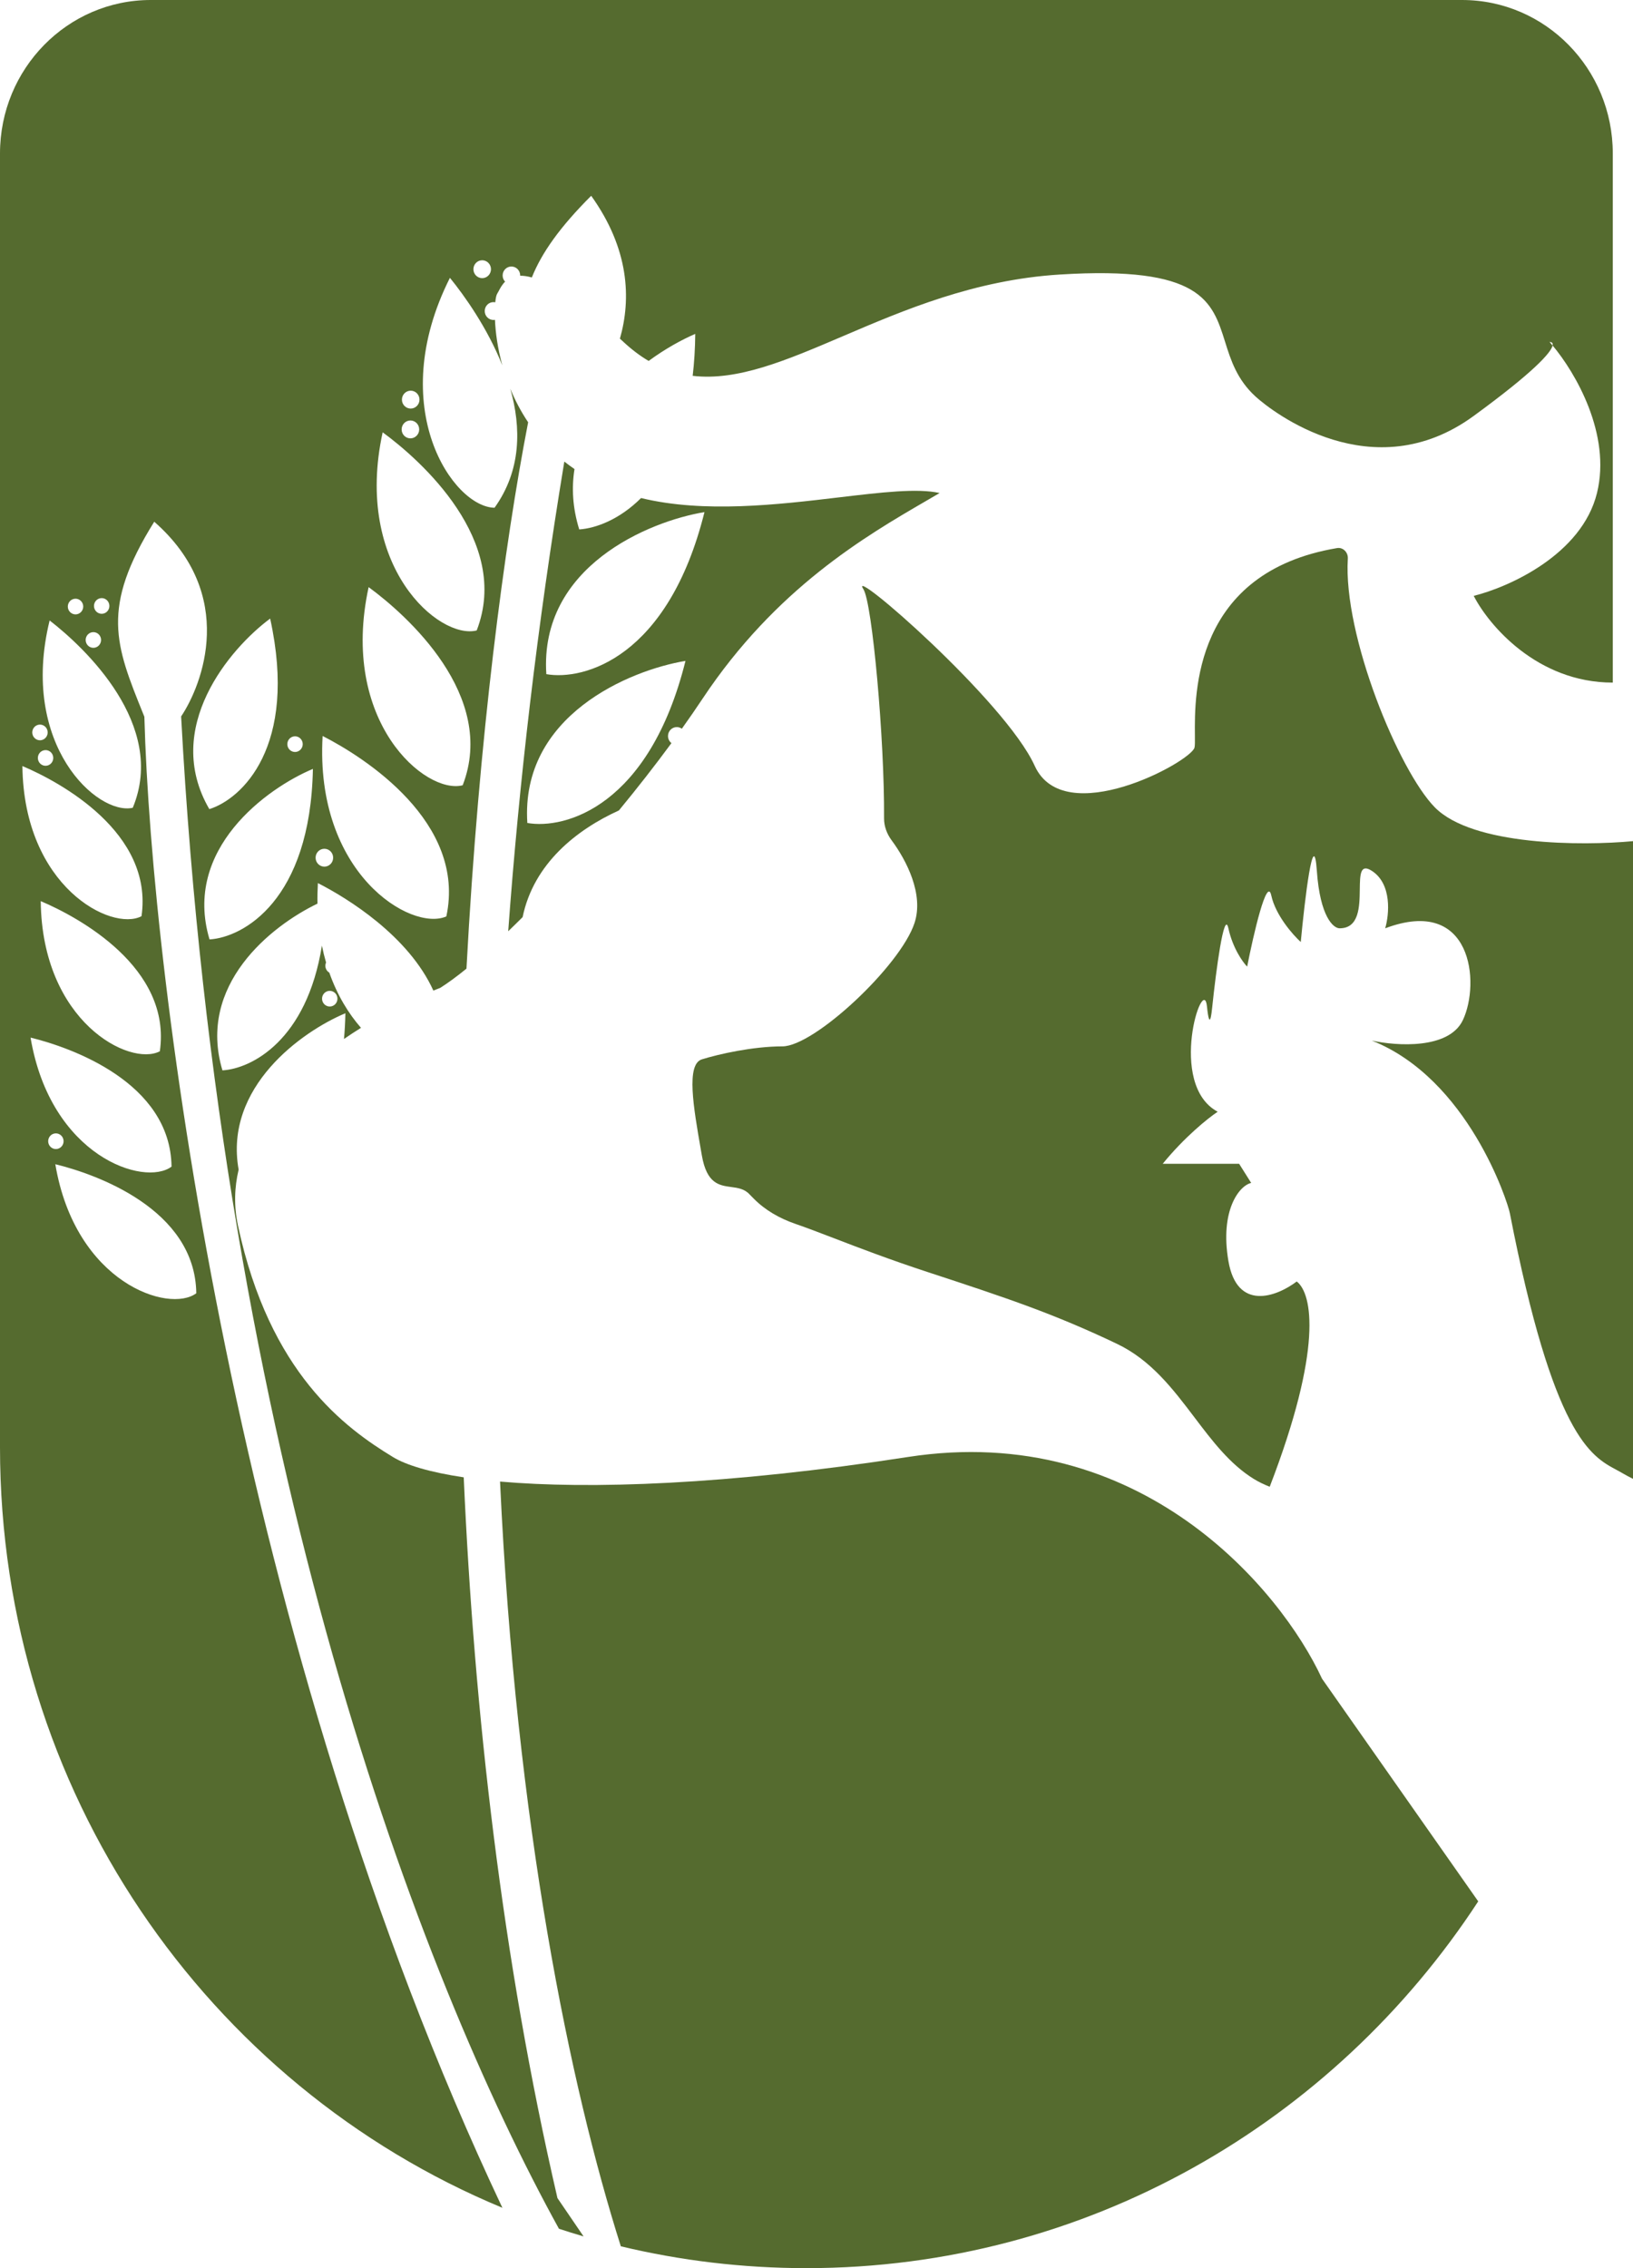 <svg width="108" height="150" viewBox="0 0 108 150" fill="none" xmlns="http://www.w3.org/2000/svg">
<path fill-rule="evenodd" clip-rule="evenodd" d="M9.969 0C4.463 0 0 4.544 0 10.149V95.704C0 118.449 13.738 137.928 33.226 146.009C15.546 108.564 10.014 64.861 9.548 47.402L9.478 47.228C7.623 42.638 6.641 40.209 10.201 34.503C15.715 39.343 13.377 45.293 11.979 47.381C14.61 96.317 27.768 130.712 36.967 147.396C37.506 147.573 38.049 147.741 38.595 147.901L36.867 145.366C33.204 129.531 31.356 113.18 30.669 97.701C28.437 97.368 26.867 96.896 25.981 96.355C22.846 94.443 17.829 90.83 15.739 81.055C15.463 79.766 15.502 78.528 15.782 77.35C14.804 71.884 19.979 68.209 22.842 67.01C22.831 67.606 22.799 68.172 22.75 68.711C23.123 68.455 23.498 68.209 23.874 67.974C23.046 67.028 22.303 65.812 21.779 64.324C21.657 64.254 21.563 64.134 21.53 63.984C21.505 63.87 21.52 63.755 21.564 63.656C21.46 63.297 21.368 62.925 21.29 62.537C20.285 68.804 16.64 70.674 14.711 70.787C13.027 65.153 17.898 61.252 20.996 59.76C20.988 59.321 20.997 58.868 21.024 58.402C23.004 59.411 27.023 61.9 28.661 65.511C28.816 65.448 28.968 65.388 29.116 65.331C29.631 65.006 30.214 64.577 30.85 64.06C31.672 48.731 33.365 35.98 34.929 27.927C34.44 27.199 34.054 26.449 33.75 25.709C34.479 28.289 34.48 31.104 32.708 33.578C29.998 33.552 25.415 27.003 29.756 18.374C30.716 19.552 32.231 21.679 33.222 24.163C32.907 23.025 32.771 21.976 32.735 21.153C32.702 21.159 32.668 21.162 32.633 21.161C32.312 21.158 32.055 20.891 32.058 20.564C32.061 20.238 32.324 19.976 32.644 19.979C32.682 19.98 32.719 19.984 32.755 19.991C32.784 19.7 32.83 19.505 32.879 19.431C32.912 19.38 32.947 19.314 32.986 19.24C33.082 19.058 33.205 18.824 33.405 18.628C33.303 18.52 33.24 18.373 33.242 18.211C33.245 17.885 33.507 17.623 33.828 17.626C34.149 17.629 34.406 17.896 34.403 18.223C34.403 18.227 34.403 18.231 34.403 18.235C34.623 18.233 34.877 18.267 35.173 18.35C35.826 16.717 37.033 15.011 39.099 12.948C41.619 16.466 41.75 19.761 40.999 22.396C41.079 22.469 41.159 22.543 41.24 22.618C41.789 23.128 42.341 23.542 42.899 23.87C43.99 23.069 45.085 22.467 45.981 22.082C45.972 23.076 45.913 23.999 45.811 24.855C48.79 25.207 52.01 23.83 55.754 22.23C59.8 20.499 64.459 18.508 70.085 18.156C79.439 17.57 80.173 19.906 81.019 22.597C81.401 23.815 81.807 25.105 83.044 26.231C84.145 27.233 90.778 32.393 97.466 27.506C101.431 24.609 102.58 23.322 102.683 22.849C104.175 24.625 106.577 28.706 105.618 32.606C104.615 36.686 99.766 38.839 97.466 39.406C98.442 41.318 101.647 45.143 106.663 45.143V10.149C106.663 4.544 102.2 0 96.695 0H9.969ZM102.483 22.618C102.627 22.618 102.719 22.684 102.683 22.849C102.615 22.767 102.548 22.69 102.483 22.618ZM8.78 53.421C6.46 53.947 1.263 49.283 3.282 41.033C5.586 42.812 11.059 47.944 8.78 53.421ZM13.844 53.51C15.961 52.852 19.729 49.411 17.867 40.909C15.223 42.867 10.716 48.129 13.844 53.51ZM9.359 60.592C7.373 61.63 1.567 58.645 1.482 50.661C3.989 51.722 10.156 55.066 9.359 60.592ZM10.571 69.525C8.585 70.563 2.779 67.578 2.694 59.595C5.201 60.656 11.368 64 10.571 69.525ZM11.345 77.153C9.547 78.499 3.348 76.489 2.021 68.62C4.662 69.263 11.271 71.569 11.345 77.153ZM12.982 85.527C11.184 86.872 4.985 84.862 3.658 76.993C6.299 77.636 12.908 79.942 12.982 85.527ZM13.857 62.127C16.067 61.997 20.529 59.561 20.694 50.851C17.67 52.117 12.069 56.144 13.857 62.127ZM4.193 75.359C4.254 75.639 4.081 75.916 3.806 75.978C3.532 76.041 3.26 75.865 3.198 75.585C3.137 75.305 3.31 75.028 3.585 74.966C3.859 74.904 4.131 75.08 4.193 75.359ZM21.919 66.552C22.194 66.49 22.367 66.213 22.305 65.933C22.244 65.654 21.972 65.478 21.697 65.54C21.423 65.603 21.25 65.88 21.311 66.159C21.372 66.439 21.645 66.615 21.919 66.552ZM19.623 49.719C19.897 49.656 20.07 49.379 20.009 49.1C19.948 48.82 19.676 48.644 19.401 48.707C19.127 48.769 18.954 49.046 19.015 49.326C19.076 49.605 19.348 49.781 19.623 49.719ZM6.672 42.211C6.733 42.491 6.56 42.768 6.286 42.83C6.011 42.893 5.739 42.716 5.678 42.437C5.616 42.157 5.789 41.88 6.064 41.818C6.338 41.756 6.611 41.932 6.672 42.211ZM6.836 40.58C7.111 40.518 7.284 40.24 7.222 39.961C7.161 39.681 6.889 39.505 6.614 39.568C6.34 39.63 6.167 39.907 6.228 40.187C6.289 40.466 6.562 40.642 6.836 40.58ZM5.492 40C5.553 40.279 5.38 40.556 5.105 40.619C4.831 40.681 4.559 40.505 4.497 40.226C4.436 39.946 4.609 39.669 4.884 39.607C5.158 39.544 5.43 39.72 5.492 40ZM2.754 48.945C3.029 48.882 3.202 48.605 3.141 48.326C3.079 48.046 2.807 47.87 2.533 47.932C2.258 47.995 2.085 48.272 2.146 48.551C2.208 48.831 2.48 49.007 2.754 48.945ZM3.51 50.013C3.571 50.292 3.399 50.569 3.124 50.632C2.849 50.694 2.577 50.518 2.516 50.239C2.455 49.959 2.628 49.682 2.902 49.62C3.177 49.557 3.449 49.733 3.51 50.013ZM31.527 41.694C29.058 42.323 23.37 37.477 25.308 28.59C27.821 30.429 33.818 35.769 31.527 41.694ZM30.6 51.933C28.131 52.562 22.443 47.716 24.38 38.829C26.894 40.669 32.891 46.008 30.6 51.933ZM29.519 60.607C27.18 61.627 20.809 57.761 21.337 48.673C24.105 50.083 30.858 54.387 29.519 60.607ZM21.447 57.314C21.768 57.317 22.03 57.055 22.033 56.729C22.037 56.402 21.779 56.135 21.458 56.132C21.138 56.129 20.875 56.391 20.872 56.717C20.869 57.044 21.127 57.311 21.447 57.314ZM31.885 18.395C32.206 18.398 32.468 18.136 32.471 17.809C32.474 17.483 32.217 17.216 31.896 17.213C31.576 17.209 31.313 17.471 31.31 17.798C31.307 18.124 31.564 18.392 31.885 18.395ZM27.743 26.434C27.74 26.761 27.477 27.023 27.157 27.02C26.836 27.017 26.578 26.749 26.582 26.423C26.585 26.096 26.847 25.834 27.168 25.837C27.489 25.84 27.746 26.108 27.743 26.434ZM27.138 28.99C27.458 28.993 27.721 28.731 27.724 28.405C27.727 28.078 27.47 27.811 27.149 27.808C26.828 27.805 26.566 28.067 26.563 28.393C26.56 28.72 26.817 28.987 27.138 28.99Z" fill="#556B2F"/>
<path d="M97.764 125.744L87.433 111.018C84.716 105.139 75.436 93.975 60.051 96.355C48.035 98.215 38.956 98.497 33.071 97.981C34.125 120.691 37.706 137.99 41.059 148.556C45 149.5 49.108 150 53.332 150C71.875 150 88.208 140.365 97.764 125.744Z" fill="#556B2F"/>
<path fill-rule="evenodd" clip-rule="evenodd" d="M33.611 61.587C33.923 61.287 34.241 60.974 34.564 60.652C35.295 57.101 38.149 54.862 40.932 53.597C42.138 52.135 43.313 50.632 44.406 49.145C44.266 49.035 44.177 48.863 44.179 48.67C44.182 48.344 44.444 48.082 44.765 48.085C44.888 48.086 45.001 48.126 45.094 48.193C45.572 47.524 46.031 46.859 46.465 46.206C51.32 38.9 57.258 35.447 61.261 33.12C61.566 32.942 61.86 32.771 62.142 32.606C60.683 32.276 58.294 32.56 55.496 32.892C51.459 33.372 46.57 33.953 42.398 32.937C40.964 34.367 39.398 34.939 38.308 35.013C37.866 33.585 37.797 32.251 37.995 31.021C37.761 30.861 37.537 30.696 37.322 30.525C35.521 41.438 34.325 51.812 33.611 61.587ZM36.132 44.584C38.618 45.023 44.192 43.494 46.591 33.867C42.911 34.475 35.667 37.47 36.132 44.584ZM34.876 54.426C37.363 54.865 42.936 53.336 45.335 43.708C41.656 44.317 34.412 47.312 34.876 54.426Z" fill="#556B2F"/>
<path d="M83.974 98.323C83.602 98.179 83.245 98.008 82.914 97.803C81.338 96.827 80.181 95.3 78.999 93.739C77.581 91.868 76.126 89.947 73.867 88.87C69.724 86.894 66.655 85.864 61.413 84.146C58.818 83.295 56.824 82.529 55.185 81.899C54.215 81.527 53.37 81.202 52.598 80.936C51.572 80.582 50.609 80.041 49.842 79.262L49.576 78.992C49.241 78.621 48.803 78.561 48.356 78.501C47.563 78.394 46.742 78.283 46.418 76.415C46.396 76.289 46.374 76.163 46.352 76.037C45.863 73.233 45.366 70.388 46.418 70.059C47.517 69.715 49.793 69.2 51.745 69.2C53.858 69.2 59.553 63.874 60.483 61.04C61.109 59.133 59.945 56.89 58.972 55.578C58.658 55.154 58.464 54.647 58.468 54.117C58.504 48.908 57.686 39.86 57.101 38.964C55.993 37.267 66.486 46.352 68.431 50.646C70.375 54.941 78.746 50.389 78.999 49.444C79.032 49.321 79.03 49.032 79.026 48.618C79.002 45.907 78.93 37.846 88.429 36.246C88.824 36.18 89.165 36.532 89.14 36.939C88.823 42.036 92.523 50.986 94.895 53.395C97.397 55.938 104.674 55.943 108 55.628V97.801C107.763 97.684 107.527 97.559 107.298 97.424C107.172 97.349 107.041 97.279 106.904 97.206C105.214 96.3 102.724 94.965 99.853 80.223C99.713 79.499 97.106 71.351 90.725 68.816C92.349 69.178 95.83 69.413 96.751 67.458C97.904 65.014 97.372 59.22 91.611 61.392C91.877 60.487 92.072 58.459 90.725 57.59C89.954 57.093 89.944 57.846 89.931 58.809C89.916 59.952 89.896 61.392 88.597 61.392C88.184 61.392 87.303 60.632 87.091 57.59C86.878 54.548 86.293 59.461 86.027 62.298C85.495 61.815 84.361 60.523 84.077 59.22C83.794 57.916 82.895 61.815 82.482 63.927C82.186 63.626 81.525 62.696 81.241 61.392C80.957 60.089 80.414 64.289 80.177 66.553L80.177 66.561C80.129 67.022 79.999 68.262 79.823 66.553C79.591 64.302 77.164 71.713 80.532 73.523C79.853 73.976 78.316 75.225 76.898 76.964H81.95L82.748 78.231C81.95 78.412 80.674 80.06 81.241 83.391C81.808 86.723 84.402 85.775 85.761 84.749C86.805 85.556 87.485 89.21 83.974 98.323Z" fill="#556B2F"/>
</svg>
